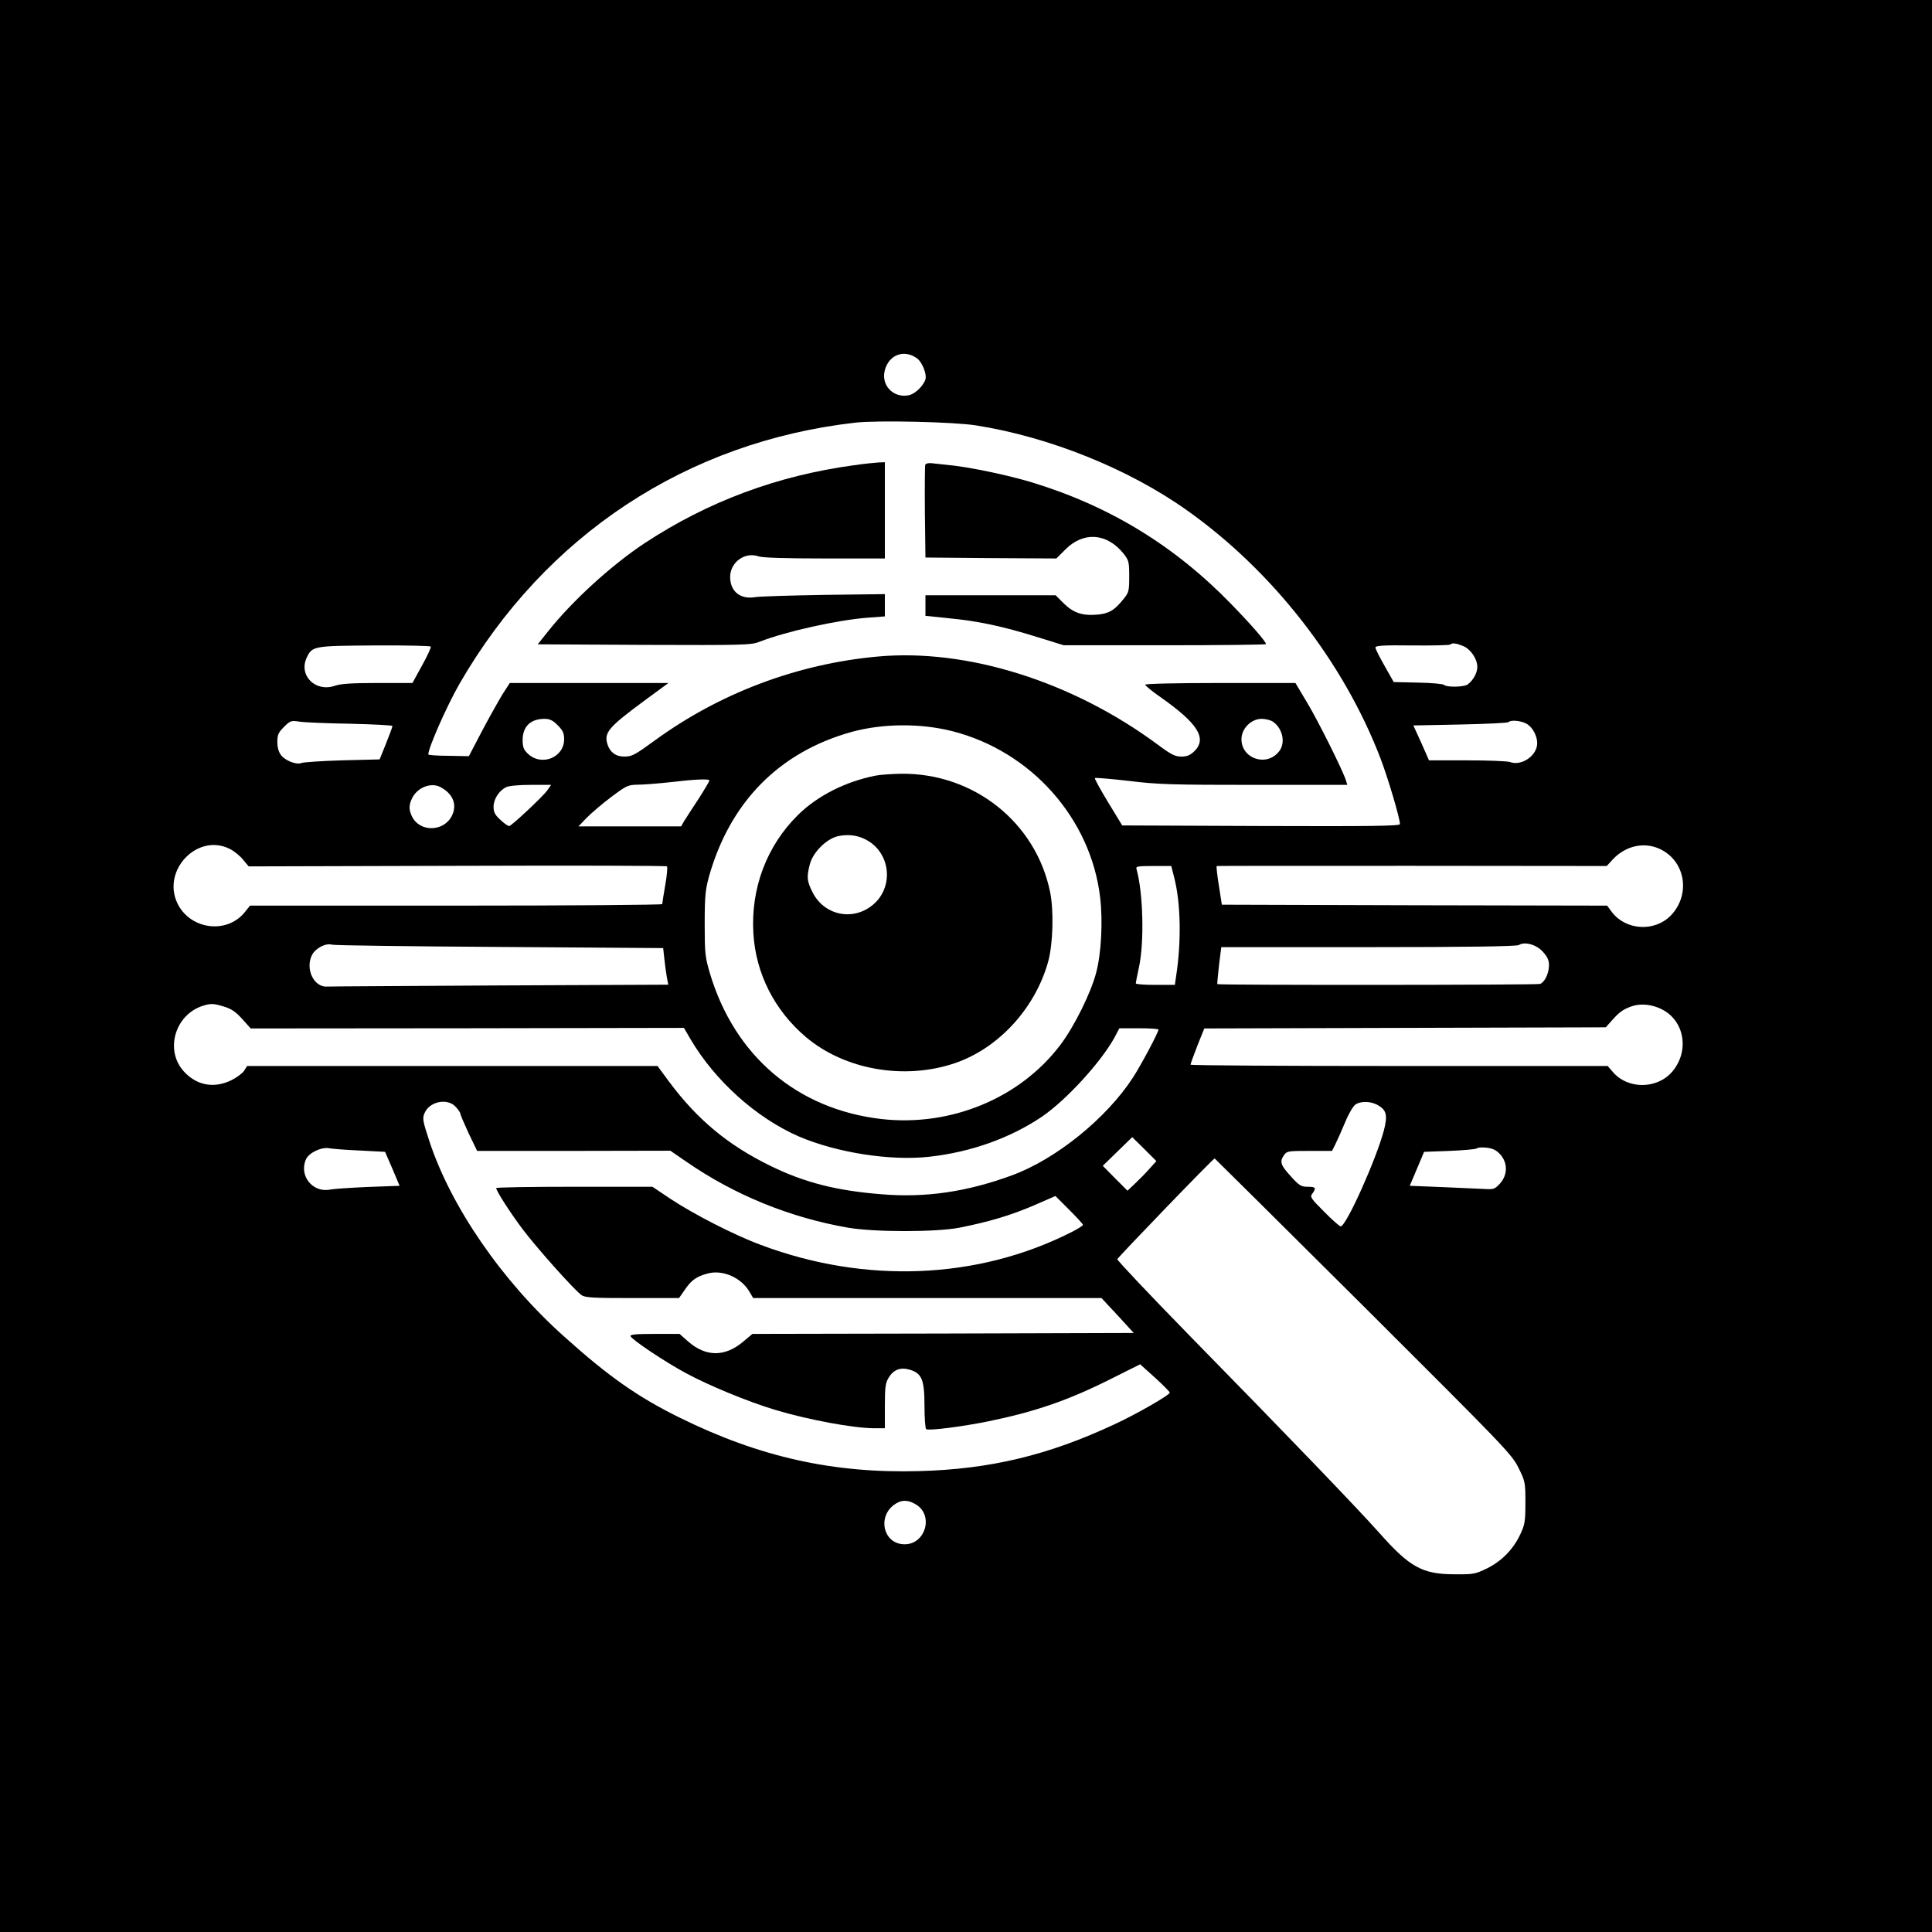 <?xml version="1.0" standalone="no"?>
<!DOCTYPE svg PUBLIC "-//W3C//DTD SVG 20010904//EN"
 "http://www.w3.org/TR/2001/REC-SVG-20010904/DTD/svg10.dtd">
<svg version="1.0" xmlns="http://www.w3.org/2000/svg"
 width="1024pt" height="1024pt" viewBox="0 0 1024 1024"
 preserveAspectRatio="xMidYMid meet">

<g transform="translate(0,1024) scale(0.1,-0.1)"
fill="#000000" stroke="none">
<path d="M0 5120 l0 -5120 5120 0 5120 0 0 5120 0 5120 -5120 0 -5120 0 0
-5120z m4860 3221 c28 -20 53 -84 45 -112 -12 -36 -56 -78 -89 -84 -82 -16
-148 54 -126 134 22 81 102 111 170 62z m315 -356 c386 -61 805 -229 1115
-449 454 -321 831 -804 1027 -1316 40 -105 103 -317 103 -348 0 -10 -151 -12
-736 -10 l-736 3 -75 123 c-41 68 -73 126 -70 128 3 3 83 -4 180 -15 153 -19
233 -21 666 -21 l492 0 -7 23 c-16 52 -148 317 -206 413 l-62 104 -398 0
c-235 0 -398 -4 -398 -9 0 -5 35 -34 78 -64 200 -140 251 -220 183 -288 -23
-22 -39 -29 -69 -29 -34 0 -54 10 -124 62 -453 336 -1013 512 -1488 468 -425
-39 -836 -194 -1180 -445 -106 -77 -120 -85 -162 -85 -44 0 -74 22 -88 64 -20
63 4 91 199 235 l124 91 -421 0 -420 0 -40 -62 c-21 -35 -70 -122 -108 -194
l-69 -132 -107 2 c-59 0 -108 4 -108 7 0 35 97 255 165 374 455 789 1206 1284
2100 1385 118 13 521 4 640 -15z m2580 -1169 c40 -17 75 -68 75 -111 0 -31
-21 -70 -50 -92 -18 -15 -112 -17 -126 -3 -5 5 -67 11 -138 12 l-129 3 -48 85
c-27 47 -49 91 -49 98 0 10 40 13 195 11 108 -1 198 1 202 5 10 10 31 7 68 -8z
m-5472 -3 c3 -4 -18 -50 -46 -100 l-51 -93 -185 0 c-136 0 -197 -4 -227 -15
-103 -35 -193 56 -148 150 29 61 36 62 360 64 161 1 295 -2 297 -6z m673 -417
c27 -27 34 -42 34 -74 0 -99 -123 -146 -194 -75 -21 20 -26 35 -26 72 1 70 41
110 114 111 30 0 45 -7 72 -34z m3792 18 c51 -36 67 -113 31 -157 -65 -83
-199 -39 -199 65 0 56 51 108 107 108 21 0 49 -7 61 -16z m-4890 -10 c122 -3
222 -8 222 -12 0 -5 -15 -46 -34 -93 l-34 -84 -199 -5 c-109 -3 -206 -10 -215
-14 -25 -11 -84 11 -108 41 -13 17 -20 41 -20 70 0 38 5 50 35 80 33 33 38 35
83 28 26 -4 147 -9 270 -11z m6231 1 c37 -19 65 -77 57 -119 -11 -60 -88 -106
-142 -85 -14 5 -116 9 -228 9 l-202 0 -41 93 -42 92 249 5 c137 3 252 8 256
13 12 12 63 8 93 -8z m-3043 -40 c419 -106 736 -463 785 -882 15 -126 6 -297
-21 -398 -28 -108 -116 -285 -189 -382 -214 -284 -582 -436 -950 -394 -446 52
-777 334 -908 771 -26 88 -28 107 -28 265 0 146 4 181 23 250 112 396 374 660
757 766 165 45 364 46 531 4z m-1286 -262 c0 -4 -26 -48 -58 -98 -33 -49 -66
-102 -76 -117 l-16 -28 -272 0 -272 0 44 46 c25 25 83 75 130 110 80 60 88 64
140 65 30 0 107 6 170 13 135 16 210 19 210 9z m-1427 -34 c67 -35 91 -92 63
-151 -41 -86 -168 -91 -211 -8 -19 37 -19 63 0 101 29 56 99 83 148 58z m567
-19 c-21 -30 -183 -182 -200 -188 -5 -2 -26 12 -46 31 -31 28 -38 42 -38 71 0
40 28 84 65 103 15 8 66 13 132 13 l108 0 -21 -30z m-1681 -310 c22 -11 53
-36 69 -56 l30 -36 1105 3 c608 2 1108 1 1112 -3 4 -3 0 -48 -9 -99 -9 -51
-16 -96 -16 -101 0 -4 -492 -8 -1092 -8 l-1093 0 -27 -34 c-96 -120 -293 -93
-359 49 -81 176 111 372 280 285z m7577 1 c138 -63 167 -244 58 -355 -86 -86
-236 -77 -310 19 l-26 35 -1021 2 -1021 3 -16 103 c-9 56 -14 102 -11 102 3 1
470 1 1036 1 l1031 -1 34 37 c67 70 163 92 246 54z m-2571 -158 c33 -133 37
-332 9 -515 l-7 -48 -103 0 c-57 0 -104 3 -104 8 0 4 7 41 16 82 30 133 23
398 -12 523 -5 15 4 17 89 17 l95 0 17 -67z m-3575 -362 l865 -6 6 -55 c3 -30
9 -74 13 -97 l8 -42 -894 -4 c-491 -3 -902 -5 -913 -6 -71 -6 -119 94 -81 168
19 36 73 64 106 54 14 -4 414 -9 890 -12z m5527 -25 c24 -26 33 -45 33 -71 0
-43 -22 -90 -47 -100 -17 -6 -1704 -7 -1711 -1 -1 2 3 47 9 100 l12 96 781 0
c517 0 786 4 796 11 30 20 93 3 127 -35z m-6990 -291 c39 -12 62 -27 96 -65
l46 -51 1148 1 1148 2 35 -60 c130 -221 349 -417 573 -515 200 -86 485 -131
692 -108 220 24 429 99 597 212 129 88 312 288 384 418 l27 51 104 0 c56 0
103 -3 103 -7 0 -15 -92 -188 -135 -254 -140 -216 -409 -434 -643 -519 -237
-87 -456 -119 -687 -100 -241 19 -410 62 -590 150 -226 110 -389 246 -538 446
l-62 84 -1087 0 -1088 0 -16 -25 c-8 -13 -39 -36 -67 -50 -93 -46 -187 -28
-255 49 -100 114 -42 301 106 346 40 12 53 12 109 -5z m7622 -15 c120 -61 146
-221 55 -329 -80 -95 -238 -96 -317 -1 l-26 30 -1105 0 c-608 0 -1106 3 -1106
7 0 4 16 49 36 100 l37 92 1064 3 1064 3 32 36 c41 46 58 58 104 75 47 17 110
11 162 -16z m-6394 -516 c14 -15 25 -31 25 -37 0 -5 20 -52 44 -104 l45 -93
512 0 512 1 86 -59 c254 -176 550 -296 856 -349 141 -24 466 -24 590 0 156 31
267 64 390 116 l119 52 73 -73 c40 -40 73 -76 73 -80 0 -4 -28 -22 -62 -39
-496 -251 -1093 -275 -1646 -67 -141 52 -356 163 -477 243 l-97 65 -414 0
c-228 0 -414 -3 -414 -7 0 -15 74 -130 140 -218 73 -97 275 -324 312 -349 19
-14 61 -16 270 -16 l247 0 30 43 c35 52 62 71 121 87 80 22 178 -21 222 -96
l20 -34 923 0 923 0 86 -92 85 -93 -1011 -3 -1010 -2 -50 -42 c-97 -81 -197
-80 -291 2 l-45 40 -132 0 c-101 0 -131 -3 -128 -12 6 -18 182 -136 292 -195
119 -65 332 -153 476 -196 173 -52 415 -97 524 -97 l56 0 0 118 c0 99 3 122
20 150 26 43 63 57 113 42 63 -19 77 -53 77 -192 0 -64 4 -119 9 -123 15 -9
194 14 331 42 244 50 423 111 649 225 l154 77 79 -71 c43 -39 78 -75 78 -79 0
-13 -178 -115 -293 -168 -350 -164 -660 -238 -1033 -248 -456 -13 -847 74
-1269 282 -222 109 -378 218 -616 432 -327 292 -600 688 -714 1037 -34 104
-37 118 -25 146 26 62 121 82 165 34z m4892 6 c42 -25 48 -53 28 -131 -40
-152 -200 -509 -229 -509 -6 0 -46 35 -88 78 -71 71 -76 78 -62 96 22 30 17
36 -25 36 -35 0 -45 6 -90 56 -54 59 -60 77 -35 112 14 21 22 22 134 22 l120
0 19 38 c10 20 33 72 51 115 17 42 42 84 53 92 30 21 86 19 124 -5z m-1214
-334 c-20 -23 -55 -58 -77 -79 l-40 -38 -66 66 -65 66 78 76 78 76 64 -63 64
-64 -36 -40z m-4185 96 l133 -7 39 -90 38 -90 -166 -6 c-92 -4 -183 -10 -203
-14 -93 -18 -166 75 -127 161 16 35 83 66 123 58 17 -3 90 -9 163 -12z m6044
-21 c40 -45 39 -108 -1 -153 -26 -29 -34 -33 -78 -30 -26 1 -128 6 -225 10
l-176 7 38 90 38 90 135 5 c75 3 139 9 144 13 4 5 28 7 53 4 33 -4 51 -13 72
-36z m-726 -803 c753 -751 786 -785 822 -857 36 -73 37 -78 37 -186 0 -98 -3
-116 -27 -167 -37 -79 -98 -142 -177 -181 -62 -30 -72 -32 -171 -31 -170 0
-238 37 -398 218 -115 129 -471 500 -1011 1051 -210 215 -380 395 -379 401 3
10 508 534 516 534 1 0 356 -352 788 -782z m-2368 -1054 c91 -59 46 -209 -63
-209 -120 0 -149 162 -39 220 31 17 65 13 102 -11z"/>
<path d="M4525 7774 c-405 -55 -772 -192 -1107 -412 -177 -117 -385 -307 -512
-467 l-56 -70 565 -3 c532 -2 567 -1 612 17 138 54 412 115 571 127 l92 7 0
59 0 59 -322 -4 c-178 -3 -342 -8 -366 -12 -78 -13 -132 30 -132 107 0 78 78
135 151 109 21 -7 139 -11 350 -11 l319 0 0 255 0 255 -32 -1 c-18 -1 -78 -7
-133 -15z"/>
<path d="M4904 7777 c-2 -7 -3 -120 -2 -252 l3 -240 347 -3 347 -2 48 48 c96
96 219 87 307 -21 29 -37 31 -44 31 -122 0 -78 -2 -86 -31 -121 -49 -61 -78
-77 -143 -82 -77 -6 -124 11 -175 62 l-41 41 -345 0 -345 0 0 -55 0 -54 125
-13 c157 -15 286 -43 466 -99 l142 -44 536 0 c295 0 536 3 536 6 0 13 -76 101
-185 213 -300 309 -646 520 -1058 645 -126 38 -331 81 -437 91 -36 4 -78 8
-93 10 -16 2 -30 -2 -33 -8z"/>
<path d="M4641 6129 c-159 -31 -309 -107 -412 -209 -165 -163 -250 -388 -236
-625 12 -214 112 -411 279 -552 205 -173 521 -229 789 -138 232 79 427 292
495 540 25 93 30 266 10 366 -75 370 -405 632 -789 628 -51 -1 -112 -5 -136
-10z m-56 -337 c135 -66 157 -253 40 -349 -106 -87 -258 -54 -319 69 -29 58
-31 79 -14 146 16 64 88 136 149 150 51 11 101 6 144 -16z"/>
</g>
</svg>
